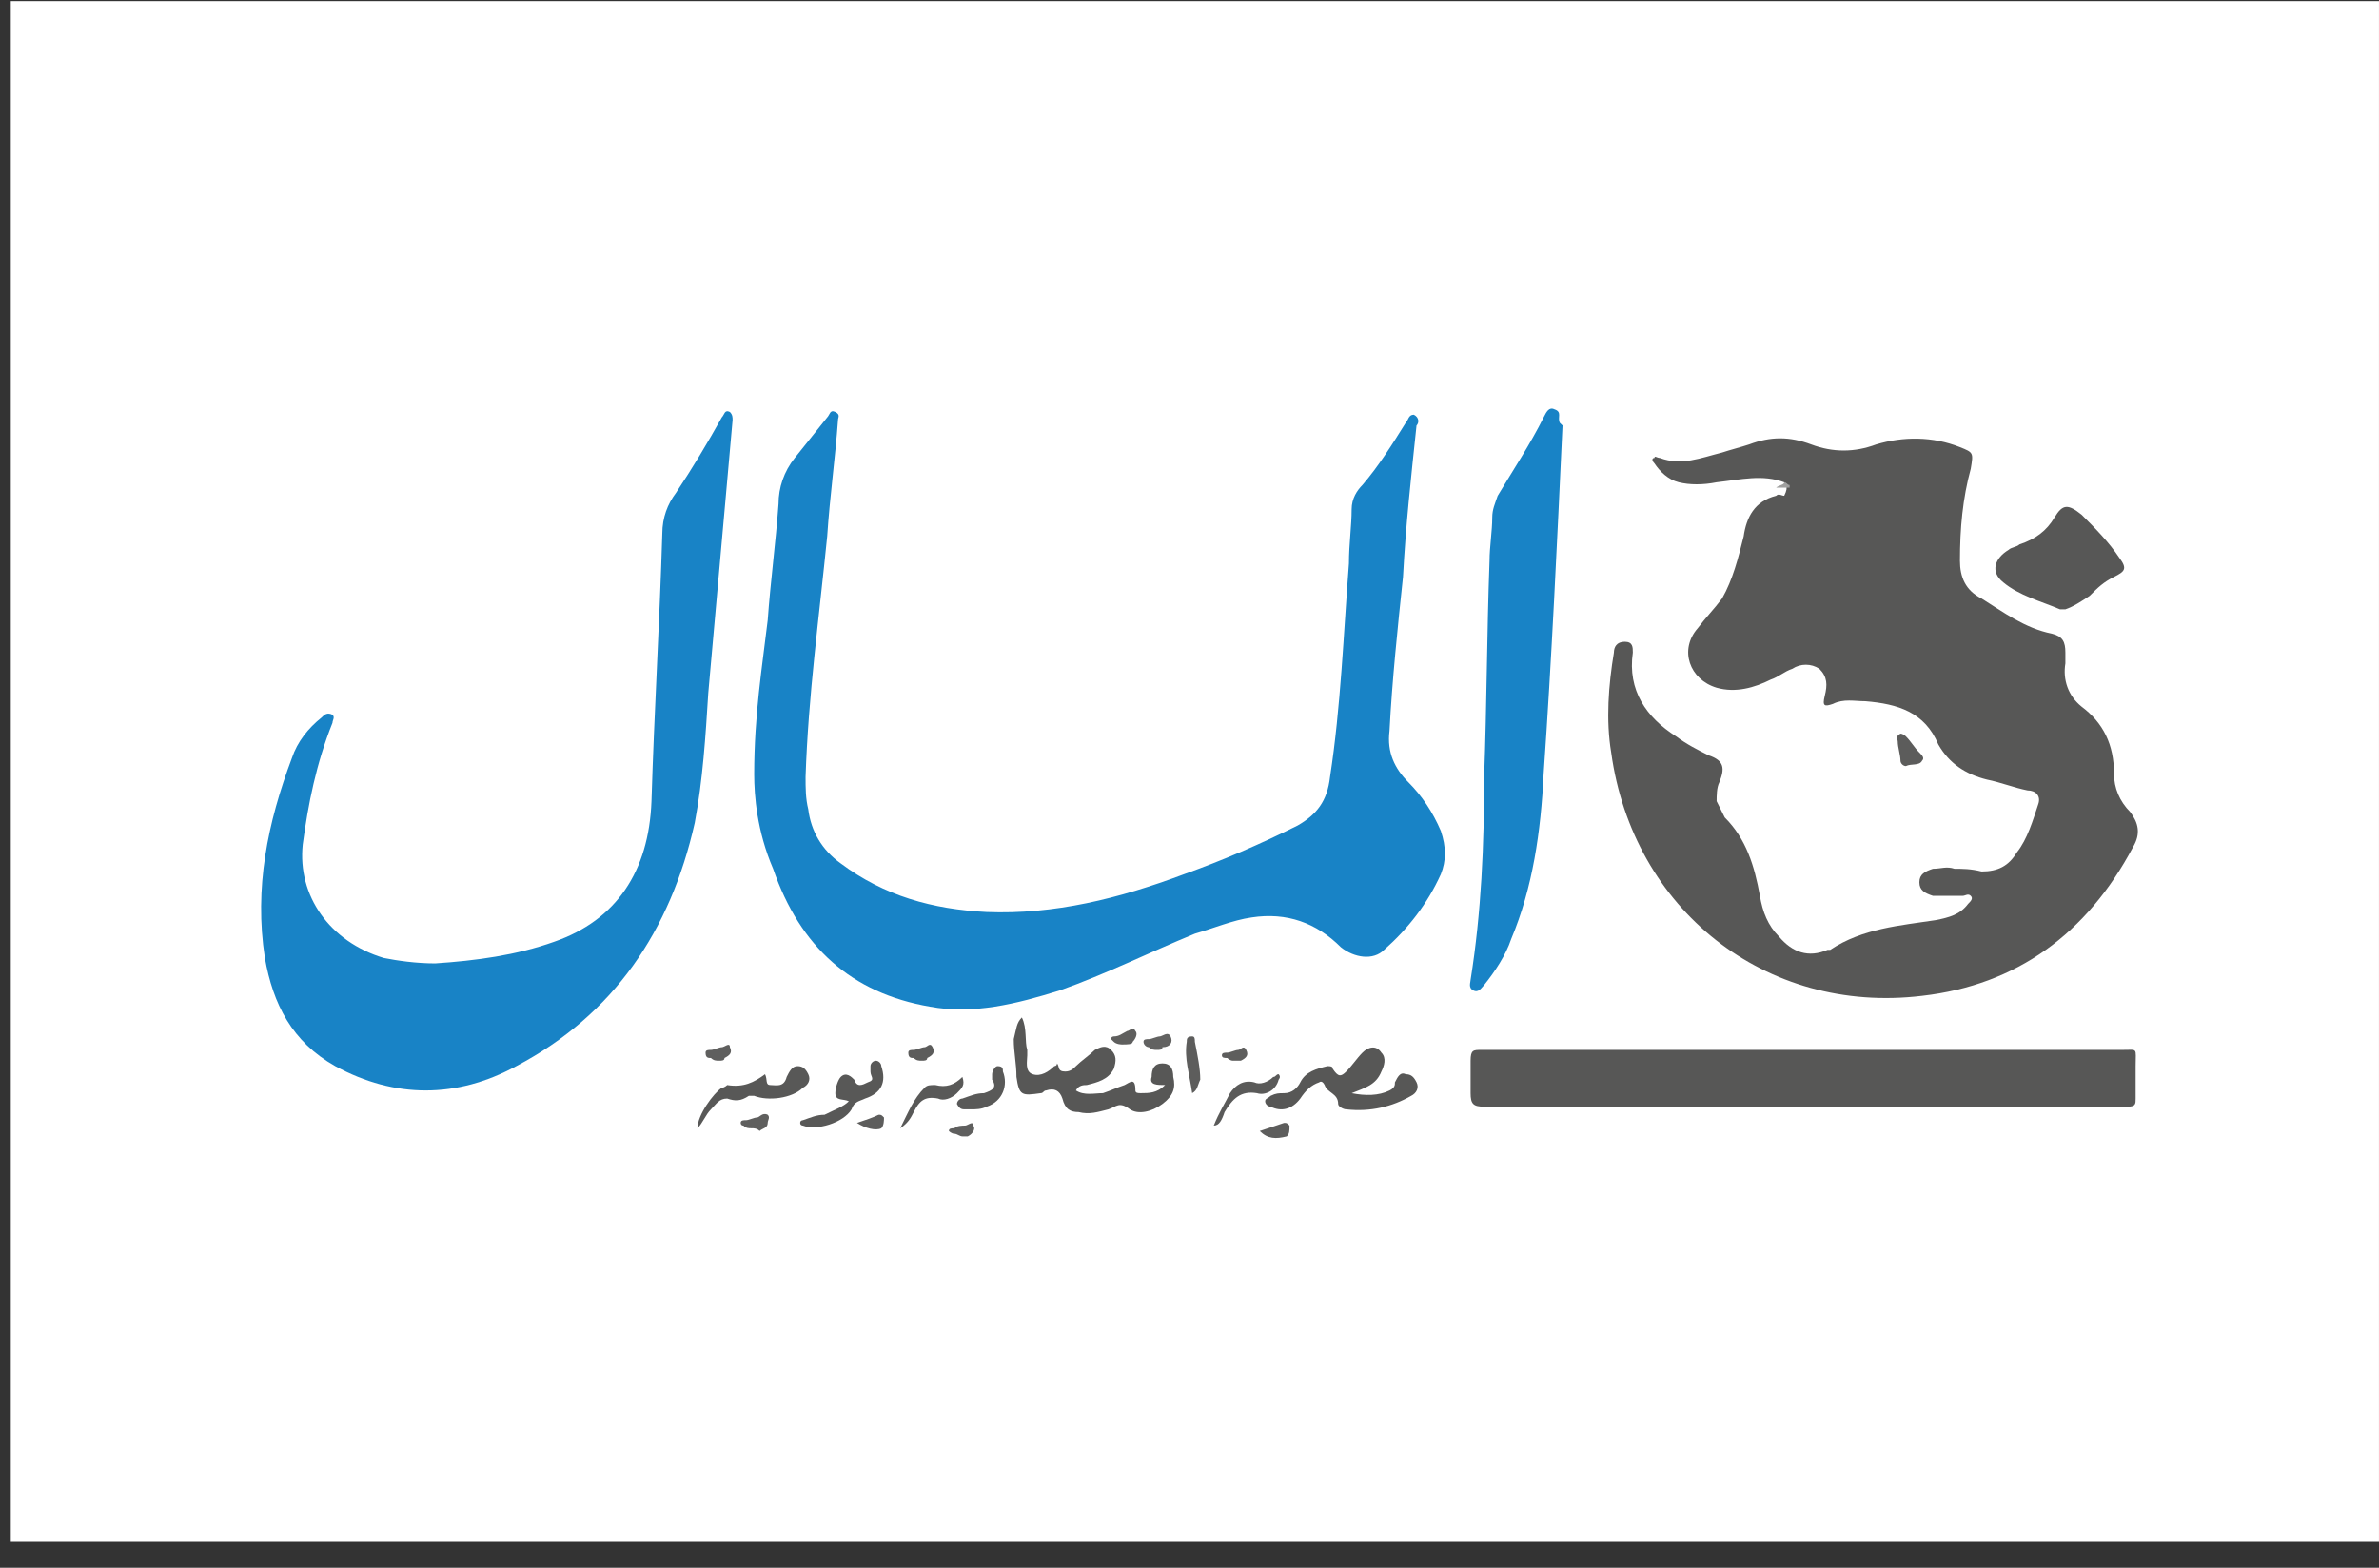 <svg width="88" height="58" viewBox="0 0 88 58" fill="none" xmlns="http://www.w3.org/2000/svg">
<rect x="0" y="0" width="88" height="58" fill="#333333" stroke="none"/>
<g id="Client Logo">
<path id="Vector" d="M87.999 0.042H0.399V57.042H87.999V0.042Z" fill="white"/>
<path id="Vector_2" d="M79.099 15.042H9.299V42.142H79.099V15.042Z" fill="white"/>
<path id="Vector_3" d="M65.999 17.842C65.199 17.542 64.399 17.742 63.499 17.842C62.999 17.942 62.499 17.942 62.099 17.842C61.699 17.742 61.399 17.442 61.199 17.142C61.099 17.042 61.099 16.942 61.199 16.942C61.199 16.842 61.299 16.942 61.399 16.942C62.199 17.242 62.899 16.942 63.699 16.742C63.999 16.642 64.399 16.542 64.699 16.442C65.499 16.142 66.199 16.142 66.999 16.442C67.799 16.742 68.599 16.742 69.399 16.442C70.399 16.142 71.499 16.142 72.499 16.542C72.999 16.742 72.999 16.742 72.899 17.342C72.599 18.442 72.499 19.542 72.499 20.742C72.499 21.342 72.699 21.842 73.299 22.142C74.099 22.642 74.899 23.242 75.899 23.442C76.299 23.542 76.399 23.742 76.399 24.142C76.399 24.242 76.399 24.442 76.399 24.542C76.299 25.142 76.499 25.742 76.999 26.142C77.799 26.742 78.199 27.542 78.199 28.642C78.199 29.142 78.399 29.642 78.799 30.042C79.099 30.442 79.199 30.842 78.899 31.342C77.199 34.542 74.599 36.442 71.099 36.842C65.299 37.542 60.399 33.642 59.599 27.842C59.399 26.642 59.499 25.342 59.699 24.142C59.699 23.942 59.799 23.742 60.099 23.742C60.399 23.742 60.399 23.942 60.399 24.142C60.199 25.542 60.899 26.542 61.999 27.242C62.399 27.542 62.799 27.742 63.199 27.942C63.799 28.142 63.799 28.442 63.599 28.942C63.499 29.142 63.499 29.442 63.499 29.642C63.599 29.842 63.699 30.042 63.799 30.242C64.599 31.042 64.899 32.042 65.099 33.142C65.199 33.742 65.399 34.242 65.799 34.642C66.299 35.242 66.899 35.442 67.599 35.142H67.699C68.899 34.342 70.299 34.242 71.599 34.042C72.099 33.942 72.499 33.842 72.799 33.442C72.899 33.342 72.999 33.242 72.899 33.142C72.799 33.042 72.699 33.142 72.599 33.142C72.199 33.142 71.899 33.142 71.499 33.142C71.199 33.042 70.999 32.942 70.999 32.642C70.999 32.342 71.199 32.242 71.499 32.142C71.799 32.142 71.999 32.042 72.299 32.142C72.599 32.142 72.899 32.142 73.299 32.242C73.899 32.242 74.299 32.042 74.599 31.542C74.999 31.042 75.199 30.342 75.399 29.742C75.499 29.442 75.299 29.242 74.999 29.242C74.499 29.142 73.999 28.942 73.499 28.842C72.699 28.642 72.099 28.242 71.699 27.542C71.199 26.342 70.199 26.042 68.999 25.942C68.599 25.942 68.199 25.842 67.799 26.042C67.499 26.142 67.399 26.142 67.499 25.742C67.599 25.342 67.599 25.042 67.299 24.742C66.999 24.542 66.599 24.542 66.299 24.742C65.999 24.842 65.799 25.042 65.499 25.142C64.899 25.442 64.199 25.642 63.499 25.442C62.499 25.142 62.099 24.042 62.799 23.242C63.099 22.842 63.399 22.542 63.699 22.142C64.099 21.442 64.299 20.642 64.499 19.842C64.599 19.142 64.899 18.542 65.699 18.342C65.799 18.242 65.899 18.342 65.999 18.342C66.199 17.942 65.999 17.942 65.999 17.842Z" fill="#575756"/>
<path id="Vector_4" d="M27.898 28.642C27.898 26.442 28.198 24.642 28.398 22.942C28.498 21.542 28.698 20.042 28.798 18.642C28.798 18.042 28.998 17.442 29.398 16.942C29.798 16.442 30.198 15.942 30.598 15.442C30.698 15.342 30.698 15.142 30.898 15.242C31.098 15.342 30.998 15.442 30.998 15.542C30.898 16.942 30.698 18.342 30.598 19.842C30.298 22.842 29.898 25.742 29.798 28.742C29.798 29.142 29.798 29.542 29.898 29.942C29.998 30.742 30.398 31.442 31.098 31.942C32.698 33.142 34.498 33.642 36.498 33.742C38.998 33.842 41.398 33.242 43.798 32.342C45.198 31.842 46.598 31.242 47.998 30.542C48.698 30.142 49.099 29.642 49.199 28.742C49.599 26.142 49.698 23.442 49.898 20.842C49.898 20.142 49.998 19.442 49.998 18.842C49.998 18.442 50.198 18.142 50.398 17.942C50.998 17.242 51.498 16.442 51.998 15.642C52.098 15.542 52.098 15.342 52.298 15.342C52.498 15.442 52.498 15.642 52.398 15.742C52.198 17.642 51.998 19.442 51.898 21.342C51.698 23.242 51.498 25.142 51.398 27.042C51.298 27.842 51.598 28.442 52.098 28.942C52.598 29.442 52.998 30.042 53.298 30.742C53.498 31.342 53.498 31.842 53.298 32.342C52.798 33.442 52.099 34.342 51.199 35.142C50.798 35.542 50.098 35.442 49.598 35.042C48.699 34.142 47.598 33.742 46.298 33.942C45.598 34.042 44.898 34.342 44.199 34.542C42.498 35.242 40.898 36.042 39.199 36.642C37.599 37.142 35.998 37.542 34.398 37.242C31.498 36.742 29.598 35.042 28.598 32.142C27.998 30.742 27.898 29.442 27.898 28.642Z" fill="#1883C6"/>
<path id="Vector_5" d="M16.099 35.642C17.599 35.542 19.099 35.342 20.499 34.842C22.799 34.042 23.999 32.242 24.099 29.642C24.199 26.342 24.399 23.042 24.499 19.742C24.499 19.142 24.699 18.642 24.999 18.242C25.599 17.342 26.199 16.342 26.699 15.442C26.799 15.342 26.799 15.142 26.999 15.242C27.099 15.342 27.099 15.442 27.099 15.542C26.799 18.942 26.499 22.242 26.199 25.642C26.099 27.242 25.999 28.842 25.699 30.442C24.799 34.442 22.699 37.542 19.099 39.442C16.899 40.642 14.599 40.642 12.399 39.442C10.799 38.542 10.099 37.142 9.799 35.442C9.399 32.842 9.899 30.442 10.799 28.042C10.999 27.442 11.399 26.942 11.899 26.542C11.999 26.442 12.099 26.342 12.299 26.442C12.399 26.542 12.299 26.642 12.299 26.742C11.699 28.242 11.399 29.742 11.199 31.242C10.999 33.142 12.199 34.842 14.199 35.442C14.699 35.542 15.399 35.642 16.099 35.642Z" fill="#1883C6"/>
<path id="Vector_6" d="M66.698 38.842C70.599 38.842 74.498 38.842 78.498 38.842C79.098 38.842 78.998 38.742 78.998 39.442C78.998 39.842 78.998 40.242 78.998 40.642C78.998 40.842 78.999 40.942 78.698 40.942C78.599 40.942 78.498 40.942 78.498 40.942C70.598 40.942 62.698 40.942 54.898 40.942C54.498 40.942 54.398 40.842 54.398 40.442C54.398 40.042 54.398 39.642 54.398 39.242C54.398 38.842 54.498 38.842 54.798 38.842C56.698 38.842 58.598 38.842 60.498 38.842H66.698Z" fill="#575756"/>
<path id="Vector_7" d="M57.799 15.742C57.599 20.043 57.399 24.343 57.099 28.642C56.999 30.742 56.699 32.843 55.899 34.742C55.699 35.343 55.299 35.943 54.899 36.443C54.799 36.542 54.699 36.742 54.499 36.642C54.299 36.542 54.399 36.343 54.399 36.242C54.799 33.742 54.899 31.242 54.899 28.742C54.999 26.043 54.999 23.442 55.099 20.742C55.099 20.242 55.199 19.642 55.199 19.142C55.199 18.843 55.299 18.642 55.399 18.343C55.999 17.343 56.599 16.442 57.099 15.443C57.199 15.242 57.299 15.043 57.499 15.143C57.799 15.242 57.599 15.443 57.699 15.643C57.799 15.742 57.799 15.742 57.799 15.742Z" fill="#1883C6"/>
<path id="Vector_8" d="M76.399 22.542C76.299 22.542 76.299 22.542 76.199 22.542C75.499 22.242 74.699 22.042 74.099 21.542C73.599 21.142 73.799 20.642 74.299 20.342C74.399 20.242 74.599 20.242 74.699 20.142C75.299 19.942 75.699 19.642 75.999 19.142C76.299 18.642 76.499 18.642 76.999 19.042C77.499 19.542 77.999 20.042 78.399 20.642C78.699 21.042 78.599 21.142 78.199 21.342C77.799 21.542 77.599 21.742 77.299 22.042C76.999 22.242 76.699 22.442 76.399 22.542Z" fill="#575756"/>
<path id="Vector_9" d="M37.799 37.642C37.999 38.042 37.899 38.542 37.999 38.842C37.999 38.942 37.999 38.942 37.999 39.042C37.999 39.242 37.899 39.642 38.199 39.742C38.499 39.842 38.799 39.642 38.999 39.442C38.999 39.442 39.099 39.442 39.099 39.342C39.199 39.442 39.099 39.642 39.399 39.642C39.599 39.642 39.699 39.542 39.799 39.442C39.999 39.242 40.299 39.042 40.499 38.842C40.699 38.742 40.899 38.642 41.099 38.842C41.299 39.042 41.299 39.242 41.199 39.542C40.999 39.942 40.599 40.042 40.199 40.142C40.099 40.142 39.899 40.142 39.799 40.342C40.099 40.542 40.499 40.442 40.799 40.442C41.099 40.342 41.299 40.242 41.599 40.142C41.799 40.042 41.999 39.842 41.999 40.342C41.999 40.442 42.099 40.442 42.199 40.442C42.499 40.442 42.799 40.442 43.099 40.142C42.799 40.142 42.499 40.142 42.599 39.842C42.599 39.542 42.699 39.342 42.999 39.342C43.299 39.342 43.399 39.542 43.399 39.842C43.499 40.242 43.399 40.542 42.999 40.842C42.599 41.142 42.099 41.242 41.799 41.042C41.399 40.742 41.299 40.942 40.999 41.042C40.599 41.142 40.299 41.242 39.899 41.142C39.599 41.142 39.399 41.042 39.299 40.642C39.199 40.342 38.999 40.242 38.699 40.342C38.599 40.342 38.599 40.442 38.499 40.442C37.799 40.542 37.699 40.542 37.599 39.842C37.599 39.342 37.499 38.942 37.499 38.442C37.599 38.042 37.599 37.842 37.799 37.642Z" fill="#575756"/>
<path id="Vector_10" d="M49.999 40.443C50.499 40.542 50.999 40.542 51.399 40.343C51.599 40.242 51.599 40.142 51.599 40.042C51.699 39.843 51.799 39.642 51.999 39.742C52.199 39.742 52.299 39.843 52.399 40.042C52.499 40.242 52.399 40.443 52.199 40.542C51.499 40.943 50.699 41.142 49.799 41.042C49.699 41.042 49.499 40.943 49.499 40.843C49.499 40.443 49.099 40.443 48.999 40.142C48.899 39.943 48.799 40.042 48.799 40.042C48.499 40.142 48.299 40.343 48.099 40.642C47.799 41.042 47.399 41.142 46.999 40.943C46.899 40.943 46.799 40.843 46.799 40.742C46.799 40.642 46.899 40.642 46.999 40.542C47.199 40.443 47.299 40.443 47.499 40.443C47.799 40.443 47.999 40.242 48.099 40.042C48.299 39.642 48.699 39.542 49.099 39.443C49.199 39.443 49.299 39.443 49.299 39.542C49.499 39.843 49.599 39.843 49.799 39.642C49.999 39.443 50.199 39.142 50.399 38.943C50.599 38.742 50.899 38.642 51.099 38.943C51.299 39.142 51.199 39.443 51.099 39.642C50.899 40.142 50.499 40.242 49.999 40.443Z" fill="#575756"/>
<path id="Vector_11" d="M28.299 39.742C28.399 39.943 28.299 40.142 28.499 40.142C28.699 40.142 28.999 40.242 29.099 39.843C29.199 39.642 29.299 39.443 29.499 39.443C29.699 39.443 29.799 39.542 29.899 39.742C29.999 39.943 29.899 40.142 29.699 40.242C29.299 40.642 28.399 40.742 27.899 40.542C27.799 40.542 27.799 40.542 27.699 40.542C27.399 40.742 27.199 40.742 26.899 40.642C26.599 40.642 26.499 40.843 26.299 41.042C26.099 41.242 25.999 41.542 25.799 41.742C25.799 41.242 26.399 40.443 26.699 40.242C26.799 40.242 26.899 40.142 26.899 40.142C27.499 40.242 27.899 40.042 28.299 39.742Z" fill="#585857"/>
<path id="Vector_12" d="M31.399 40.742C31.199 40.642 30.899 40.742 30.899 40.443C30.899 40.242 30.999 39.943 31.099 39.843C31.299 39.642 31.499 39.843 31.599 39.943C31.699 40.242 31.899 40.142 32.099 40.042C32.399 39.943 32.199 39.843 32.199 39.642C32.199 39.542 32.199 39.443 32.199 39.443C32.199 39.343 32.299 39.242 32.399 39.242C32.499 39.242 32.599 39.343 32.599 39.443C32.799 40.042 32.599 40.443 31.999 40.642C31.799 40.742 31.599 40.742 31.499 41.042C31.199 41.542 30.199 41.843 29.699 41.642C29.699 41.642 29.599 41.642 29.599 41.542C29.599 41.443 29.699 41.443 29.699 41.443C29.999 41.343 30.199 41.242 30.499 41.242C30.899 41.042 31.199 40.943 31.399 40.742Z" fill="#585857"/>
<path id="Vector_13" d="M35.898 41.042C35.798 41.042 35.699 41.042 35.699 41.042C35.599 41.042 35.498 41.042 35.398 40.843C35.398 40.742 35.498 40.642 35.598 40.642C35.898 40.542 36.098 40.443 36.398 40.443C36.698 40.343 36.898 40.242 36.699 39.943C36.699 39.843 36.699 39.742 36.699 39.742C36.699 39.642 36.798 39.443 36.898 39.443C37.098 39.443 37.098 39.542 37.098 39.642C37.298 40.142 37.098 40.742 36.498 40.943C36.298 41.042 36.098 41.042 35.898 41.042Z" fill="#595958"/>
<path id="Vector_14" d="M44.898 41.642C45.098 41.142 45.298 40.843 45.498 40.443C45.698 40.142 45.998 39.943 46.398 40.042C46.598 40.142 46.898 40.042 47.098 39.843C47.198 39.843 47.198 39.742 47.298 39.742C47.398 39.843 47.298 39.943 47.298 39.943C47.198 40.343 46.798 40.542 46.498 40.443C45.898 40.343 45.598 40.642 45.298 41.142C45.198 41.443 45.098 41.642 44.898 41.642Z" fill="#5A5A59"/>
<path id="Vector_15" d="M33.299 41.742C33.599 41.142 33.799 40.642 34.199 40.242C34.299 40.142 34.399 40.142 34.599 40.142C34.999 40.242 35.299 40.142 35.599 39.842C35.699 40.142 35.599 40.242 35.399 40.442C35.199 40.642 34.899 40.742 34.699 40.642C34.199 40.542 33.999 40.742 33.799 41.142C33.699 41.342 33.599 41.542 33.299 41.742Z" fill="#595958"/>
<path id="Vector_16" d="M44.099 40.442C43.999 39.742 43.799 39.142 43.899 38.542C43.899 38.442 43.899 38.342 44.099 38.342C44.199 38.342 44.199 38.442 44.199 38.542C44.299 39.042 44.399 39.542 44.399 39.942C44.299 40.142 44.299 40.342 44.099 40.442Z" fill="#5D5D5C"/>
<path id="Vector_17" d="M70.199 27.442C70.199 27.342 70.099 27.242 70.299 27.142C70.399 27.142 70.499 27.242 70.499 27.242C70.699 27.442 70.799 27.642 70.999 27.842C71.099 27.942 71.199 28.042 71.099 28.142C70.999 28.342 70.699 28.242 70.499 28.342C70.399 28.342 70.299 28.242 70.299 28.142C70.299 27.942 70.199 27.642 70.199 27.442Z" fill="#5C5C5B"/>
<path id="Vector_18" d="M41.499 38.642C41.499 38.642 41.299 38.642 41.199 38.542L41.099 38.443C41.099 38.343 41.199 38.343 41.199 38.343C41.399 38.343 41.499 38.242 41.699 38.142C41.799 38.142 41.899 37.942 41.999 38.142C42.099 38.242 41.999 38.442 41.899 38.542C41.899 38.642 41.699 38.642 41.499 38.642Z" fill="#5F5F5E"/>
<path id="Vector_19" d="M27.798 41.742C27.698 41.742 27.598 41.742 27.498 41.642C27.398 41.642 27.398 41.542 27.398 41.542C27.398 41.442 27.498 41.442 27.598 41.442C27.698 41.442 27.898 41.342 27.998 41.342C28.098 41.342 28.198 41.142 28.398 41.242C28.498 41.342 28.398 41.442 28.398 41.542C28.398 41.742 28.198 41.742 28.098 41.842C27.998 41.742 27.898 41.742 27.798 41.742Z" fill="#5F5F5E"/>
<path id="Vector_20" d="M42.799 38.843C42.699 38.843 42.599 38.843 42.499 38.742C42.399 38.742 42.299 38.642 42.299 38.542C42.299 38.443 42.399 38.443 42.499 38.443C42.599 38.443 42.799 38.343 42.899 38.343C42.999 38.343 43.199 38.142 43.299 38.343C43.399 38.542 43.299 38.742 42.999 38.742C42.999 38.843 42.899 38.843 42.799 38.843Z" fill="#626261"/>
<path id="Vector_21" d="M45.599 39.242C45.599 39.242 45.499 39.242 45.399 39.142C45.299 39.142 45.199 39.142 45.199 39.042C45.199 38.943 45.299 38.943 45.399 38.943C45.499 38.943 45.699 38.843 45.799 38.843C45.899 38.843 45.999 38.642 46.099 38.843C46.199 39.042 46.099 39.142 45.899 39.242C45.899 39.242 45.799 39.242 45.599 39.242Z" fill="#5E5E5D"/>
<path id="Vector_22" d="M35.599 42.042C35.499 42.042 35.399 41.943 35.299 41.943C35.199 41.943 35.099 41.843 35.099 41.843C35.099 41.742 35.199 41.742 35.299 41.742C35.399 41.642 35.599 41.642 35.699 41.642C35.799 41.642 35.999 41.442 35.999 41.642C36.099 41.742 35.999 41.942 35.799 42.042C35.799 42.042 35.699 42.042 35.599 42.042Z" fill="#5F5F5E"/>
<path id="Vector_23" d="M26.599 39.242C26.499 39.242 26.399 39.242 26.299 39.142C26.199 39.142 26.099 39.142 26.099 38.942C26.099 38.842 26.199 38.842 26.299 38.842C26.399 38.842 26.599 38.742 26.699 38.742C26.799 38.742 26.999 38.542 26.999 38.742C27.099 38.942 26.999 39.042 26.799 39.142C26.799 39.242 26.699 39.242 26.599 39.242Z" fill="#5F5F5E"/>
<path id="Vector_24" d="M34.099 39.242C33.999 39.242 33.899 39.242 33.799 39.142C33.699 39.142 33.599 39.142 33.599 38.942C33.599 38.842 33.699 38.842 33.799 38.842C33.899 38.842 34.099 38.742 34.199 38.742C34.299 38.742 34.399 38.542 34.499 38.742C34.599 38.942 34.499 39.042 34.299 39.142C34.299 39.242 34.199 39.242 34.099 39.242Z" fill="#5C5C5B"/>
<path id="Vector_25" d="M31.699 41.542C31.999 41.443 32.299 41.343 32.499 41.242C32.599 41.242 32.599 41.242 32.699 41.343C32.699 41.443 32.699 41.642 32.599 41.742C32.399 41.843 31.999 41.742 31.699 41.542Z" fill="#5D5D5C"/>
<path id="Vector_26" d="M46.599 41.843C46.899 41.742 47.199 41.642 47.499 41.542C47.599 41.542 47.599 41.542 47.699 41.642C47.699 41.842 47.699 41.942 47.599 42.042C47.199 42.142 46.899 42.142 46.599 41.843Z" fill="#5D5D5C"/>
<path id="Vector_27" d="M65.999 17.842C66.099 17.842 66.099 17.942 66.199 17.942V18.042H65.699C65.799 17.942 65.999 17.942 65.999 17.842Z" fill="#A0A09F"/>
</g>
</svg>
